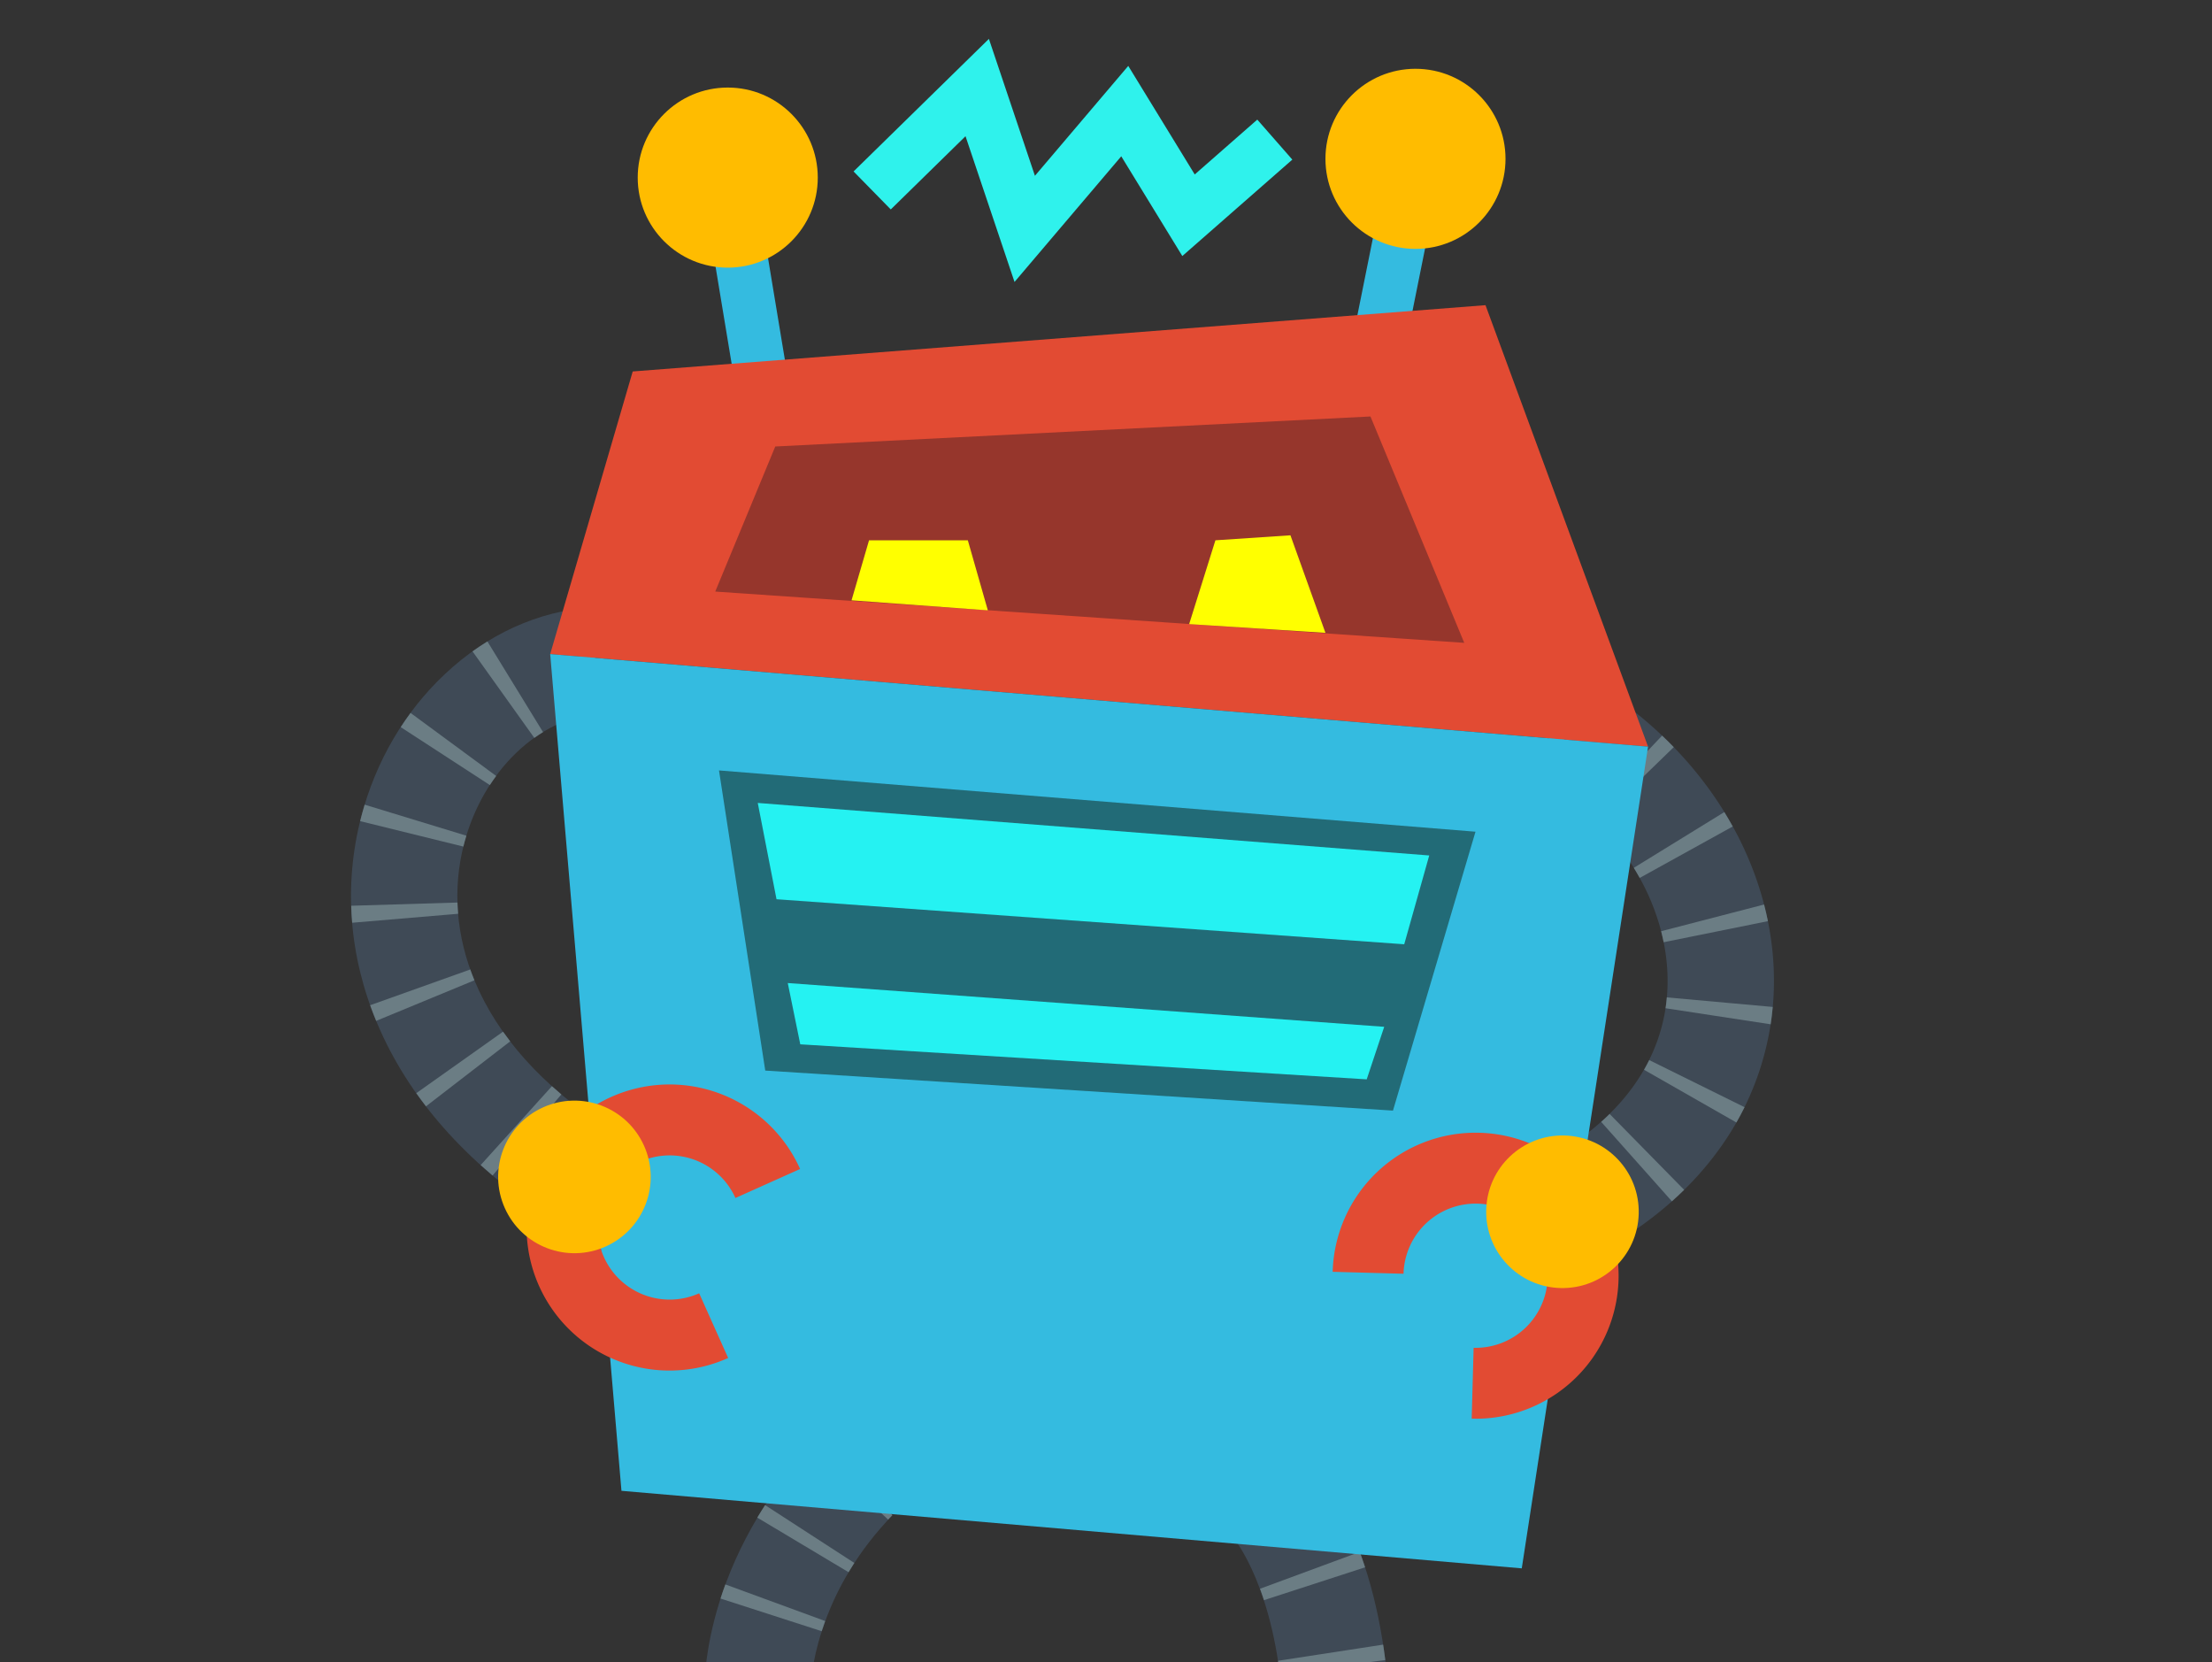 <svg id="Layer_2" data-name="Layer 2" xmlns="http://www.w3.org/2000/svg" viewBox="0 0 1769 1329">
  <rect x="0" y="0" width="1769" height="1329" fill="#333333" stroke="none"/>
  <defs>
    <style>.cls-1{fill:none;stroke:#34bbe0;stroke-miterlimit:10;stroke-width:42.52px;}.cls-2{fill:#ffbc00;}.cls-3{fill:#2ff2ec;}.cls-4{fill:#3f4a56;}.cls-5{fill:#6b7d84;}.cls-6{fill:#e24b33;}.cls-7{fill:#34bbe0;}.cls-8{fill:#96362c;}.cls-9{fill:#ff0;}.cls-10{fill:#226b77;}.cls-11{fill:#25f2f2;}</style>
  </defs>
  <title>sci-mu-landscape</title>
  <g id="antenna">
    <g id="antenna-l">
      <line class="cls-1" x1="582" y1="142" x2="612" y2="323" />
      <circle class="cls-2" cx="582" cy="142" r="72" />
    </g>
    <g id="antenna-r">
      <line class="cls-1" x1="1132.5" y1="126.5" x2="1100.5" y2="285.5" />
      <circle class="cls-2" cx="1132" cy="127" r="72" />
    </g>
    <polygon id="spark" class="cls-3" points="811.34 225.44 772.15 108.91 712.38 167.46 682.62 137.08 790.85 31.09 827.66 140.56 902.3 52.7 955.46 139.49 1005.49 95.64 1033.51 127.62 945.54 204.71 896.7 124.97 811.34 225.44" />
  </g>
  <g id="limbs">
    <g id="arm-r">
      <path class="cls-4" d="M1268.68,1006.45l-38.36-75.9c65-32.82,101.62-83.3,103.25-142.13.87-31.56-8.35-64.1-26.68-94.1-19.33-31.64-47.9-59-82.63-79l42.5-73.66c47,27.13,86,64.58,112.71,108.32,26.92,44.07,40.45,92.75,39.12,140.78a228.66,228.66,0,0,1-39.1,121.49C1353.62,950.67,1316.34,982.36,1268.68,1006.45Z" />
      <path class="cls-5" d="M1272.28,1004.61l-39.21-75.46c2.92-1.52,5.82-3.09,8.62-4.68l41.89,74C1279.9,1000.56,1276.09,1002.62,1272.28,1004.61Zm64.78-44.1L1280.51,897c2.32-2.06,4.59-4.19,6.76-6.32l59.58,60.67C1343.71,954.45,1340.41,957.53,1337.06,960.51Zm51.6-63-73.86-42.15c1.46-2.55,2.85-5.17,4.13-7.77l76.24,37.68C1393.14,889.34,1390.95,893.46,1388.66,897.48Zm27.4-78.52L1332,806.15c.43-2.86.79-5.77,1-8.67l84.7,7.63C1417.31,809.74,1416.75,814.39,1416.06,819Zm-85.59-65.62c-.59-2.92-1.27-5.89-2-8.81l82.32-21.34c1.14,4.4,2.17,8.88,3.07,13.3Zm-19.16-51.41c-1.49-2.7-3.07-5.42-4.71-8.08L1379,649.31c2.33,3.78,4.58,7.66,6.71,11.51Zm-33.81-45.35c-2.2-2.27-4.49-4.53-6.8-6.73l58.53-61.7c3.17,3,6.3,6.1,9.32,9.21Zm-44.92-36.23c-2.72-1.71-5.53-3.4-8.33-5l42.49-73.66c3.73,2.15,7.46,4.4,11.09,6.68Z" />
    </g>
    <g id="arm-l">
      <path class="cls-4" d="M437.61,972.51c-65.27-43-111.07-95.05-136.14-154.71-22.41-53.33-26.78-110.22-12.64-164.5,11.61-44.58,34.8-84.14,67.06-114.41,33.83-31.74,74.29-50.17,117-53.3l6.21,84.81c-48.51,3.55-92.91,46.45-108,104.32-9.39,36.07-6.37,74.15,8.75,110.13,18.42,43.83,53.58,83.07,104.52,116.63Z" />
      <path class="cls-5" d="M393.93,939.9c-3.23-2.74-6.44-5.55-9.53-8.34l57-63.09c2.44,2.2,5,4.42,7.53,6.59Zm-53.25-55.34c-2.66-3.44-5.27-7-7.77-10.5l69.38-49.17c1.84,2.59,3.76,5.19,5.72,7.73Zm-39.85-68.3c-1.71-4.14-3.33-8.35-4.82-12.52l80.09-28.58c1,2.87,2.14,5.77,3.32,8.64Zm-19.19-78.47c-.38-4.51-.64-9.09-.78-13.59l85-2.57c.09,3,.26,6,.52,9Zm88.94-60.9L288,656.55c1.09-4.41,2.31-8.84,3.63-13.17L373,668.2C372.1,671,371.29,674,370.57,676.89Zm21.19-49.17-71.3-46.34c2.51-3.85,5.15-7.67,7.86-11.35l68.49,50.4C395.07,622.78,393.37,625.23,391.76,627.71ZM427.31,590l-49.43-69.2c3.89-2.78,7.9-5.44,11.92-7.91l44.48,72.48C431.94,586.83,429.59,588.39,427.31,590Zm44.13-18.72-13.41-84c4.92-.79,9.92-1.37,14.86-1.73l6.21,84.81C476.56,570.59,474,570.89,471.45,571.3Z" />
    </g>
    <g id="leg-r">
      <path class="cls-4" d="M1024.39,1345.81c-9.08-85.19-40-118.91-40.31-119.24.44.47.69.69.69.69l59.11-61.14c2.58,2.49,16.15,16.34,30.35,44.34,17.86,35.21,29.54,77.72,34.72,126.33Z" />
      <path class="cls-5" d="M1023.49,1338c-.43-3.4-.9-6.8-1.41-10.09l84.05-12.93c.62,4,1.2,8.2,1.73,12.36Zm-12.67-58.56c-1-3.11-2.07-6.18-3.16-9.13l79.78-29.44c1.47,4,2.91,8.13,4.26,12.29Zm-23.46-48.8a49.55,49.55,0,0,0-3.28-4.08c.44.47.69.69.69.69l59.11-61.14a114.74,114.74,0,0,1,11.91,14.05Z" />
    </g>
    <g id="leg-l">
      <path class="cls-4" d="M648.52,1347.38V1347h-85c0-2.83.32-28.7,11.51-65,14.54-47.22,41.3-92,77.38-129.47l61.27,59c-26.4,27.42-45.36,58.49-56.36,92.34C648.94,1329.44,648.52,1347.21,648.52,1347.38Z" />
      <path class="cls-5" d="M657.13,1304.25l-80.93-26.13c1.21-3.74,2.52-7.54,3.88-11.27l79.85,29.26C658.95,1298.82,658,1301.56,657.13,1304.25Zm21.49-47.18-73-43.65c2-3.36,4.11-6.73,6.23-10l71.36,46.25C681.66,1252.1,680.11,1254.59,678.62,1257.08Z" />
      <path class="cls-5" d="M710.27,1215l-62.33-57.85q2.17-2.34,4.42-4.68l61.28,59Q711.92,1213.26,710.27,1215Z" />
    </g>
  </g>
  <g id="body">
    <polygon id="body-t" class="cls-6" points="506 297 1188 244 1318 597 440 523 506 297" />
    <polygon id="body-b" class="cls-7" points="440 523 1318 597 1217 1254 497 1192 440 523" />
    <polygon id="eye-bg" class="cls-8" points="620 357 1096 333 1171 514 572 473 620 357" />
    <polygon id="eye-l" class="cls-9" points="681 480 695 432 774 432 790 488 681 480" />
    <polygon id="eye-r" class="cls-9" points="951 499 972 432 1032 428 1060 506 951 499" />
    <polygon id="mouth-bg" class="cls-10" points="575 616 612 856 1114 888 1180 665 575 616" />
    <polygon id="teeth-b" class="cls-11" points="606 642 621 719 1123 755 1143 684 606 642" />
    <polygon id="teeth-t" class="cls-11" points="640 835 630 786 1107 821 1093 863 640 835" />
  </g>
  <g id="claws">
    <g id="claw-l">
      <path class="cls-6" d="M535.57,1095.86a114.38,114.38,0,1,1,104.3-161.18l-51.73,23.19a57.65,57.65,0,1,0-29,76.19l23.19,51.73A114.06,114.06,0,0,1,535.57,1095.86Z" />
      <circle class="cls-2" cx="459.34" cy="941.08" r="61" transform="translate(-344.77 270.23) rotate(-24.15)" />
    </g>
    <g id="claw-r">
      <path class="cls-6" d="M1180.16,1134.32c-1.07,0-2.14,0-3.21,0l1.55-56.67a57.65,57.65,0,1,0-56.05-59.21l-56.67-1.55a114.35,114.35,0,1,1,114.39,117.48Z" />
      <circle class="cls-2" cx="1249.51" cy="968.86" r="61" transform="translate(246.82 2191.39) rotate(-88.43)" />
    </g>
  </g>
</svg>